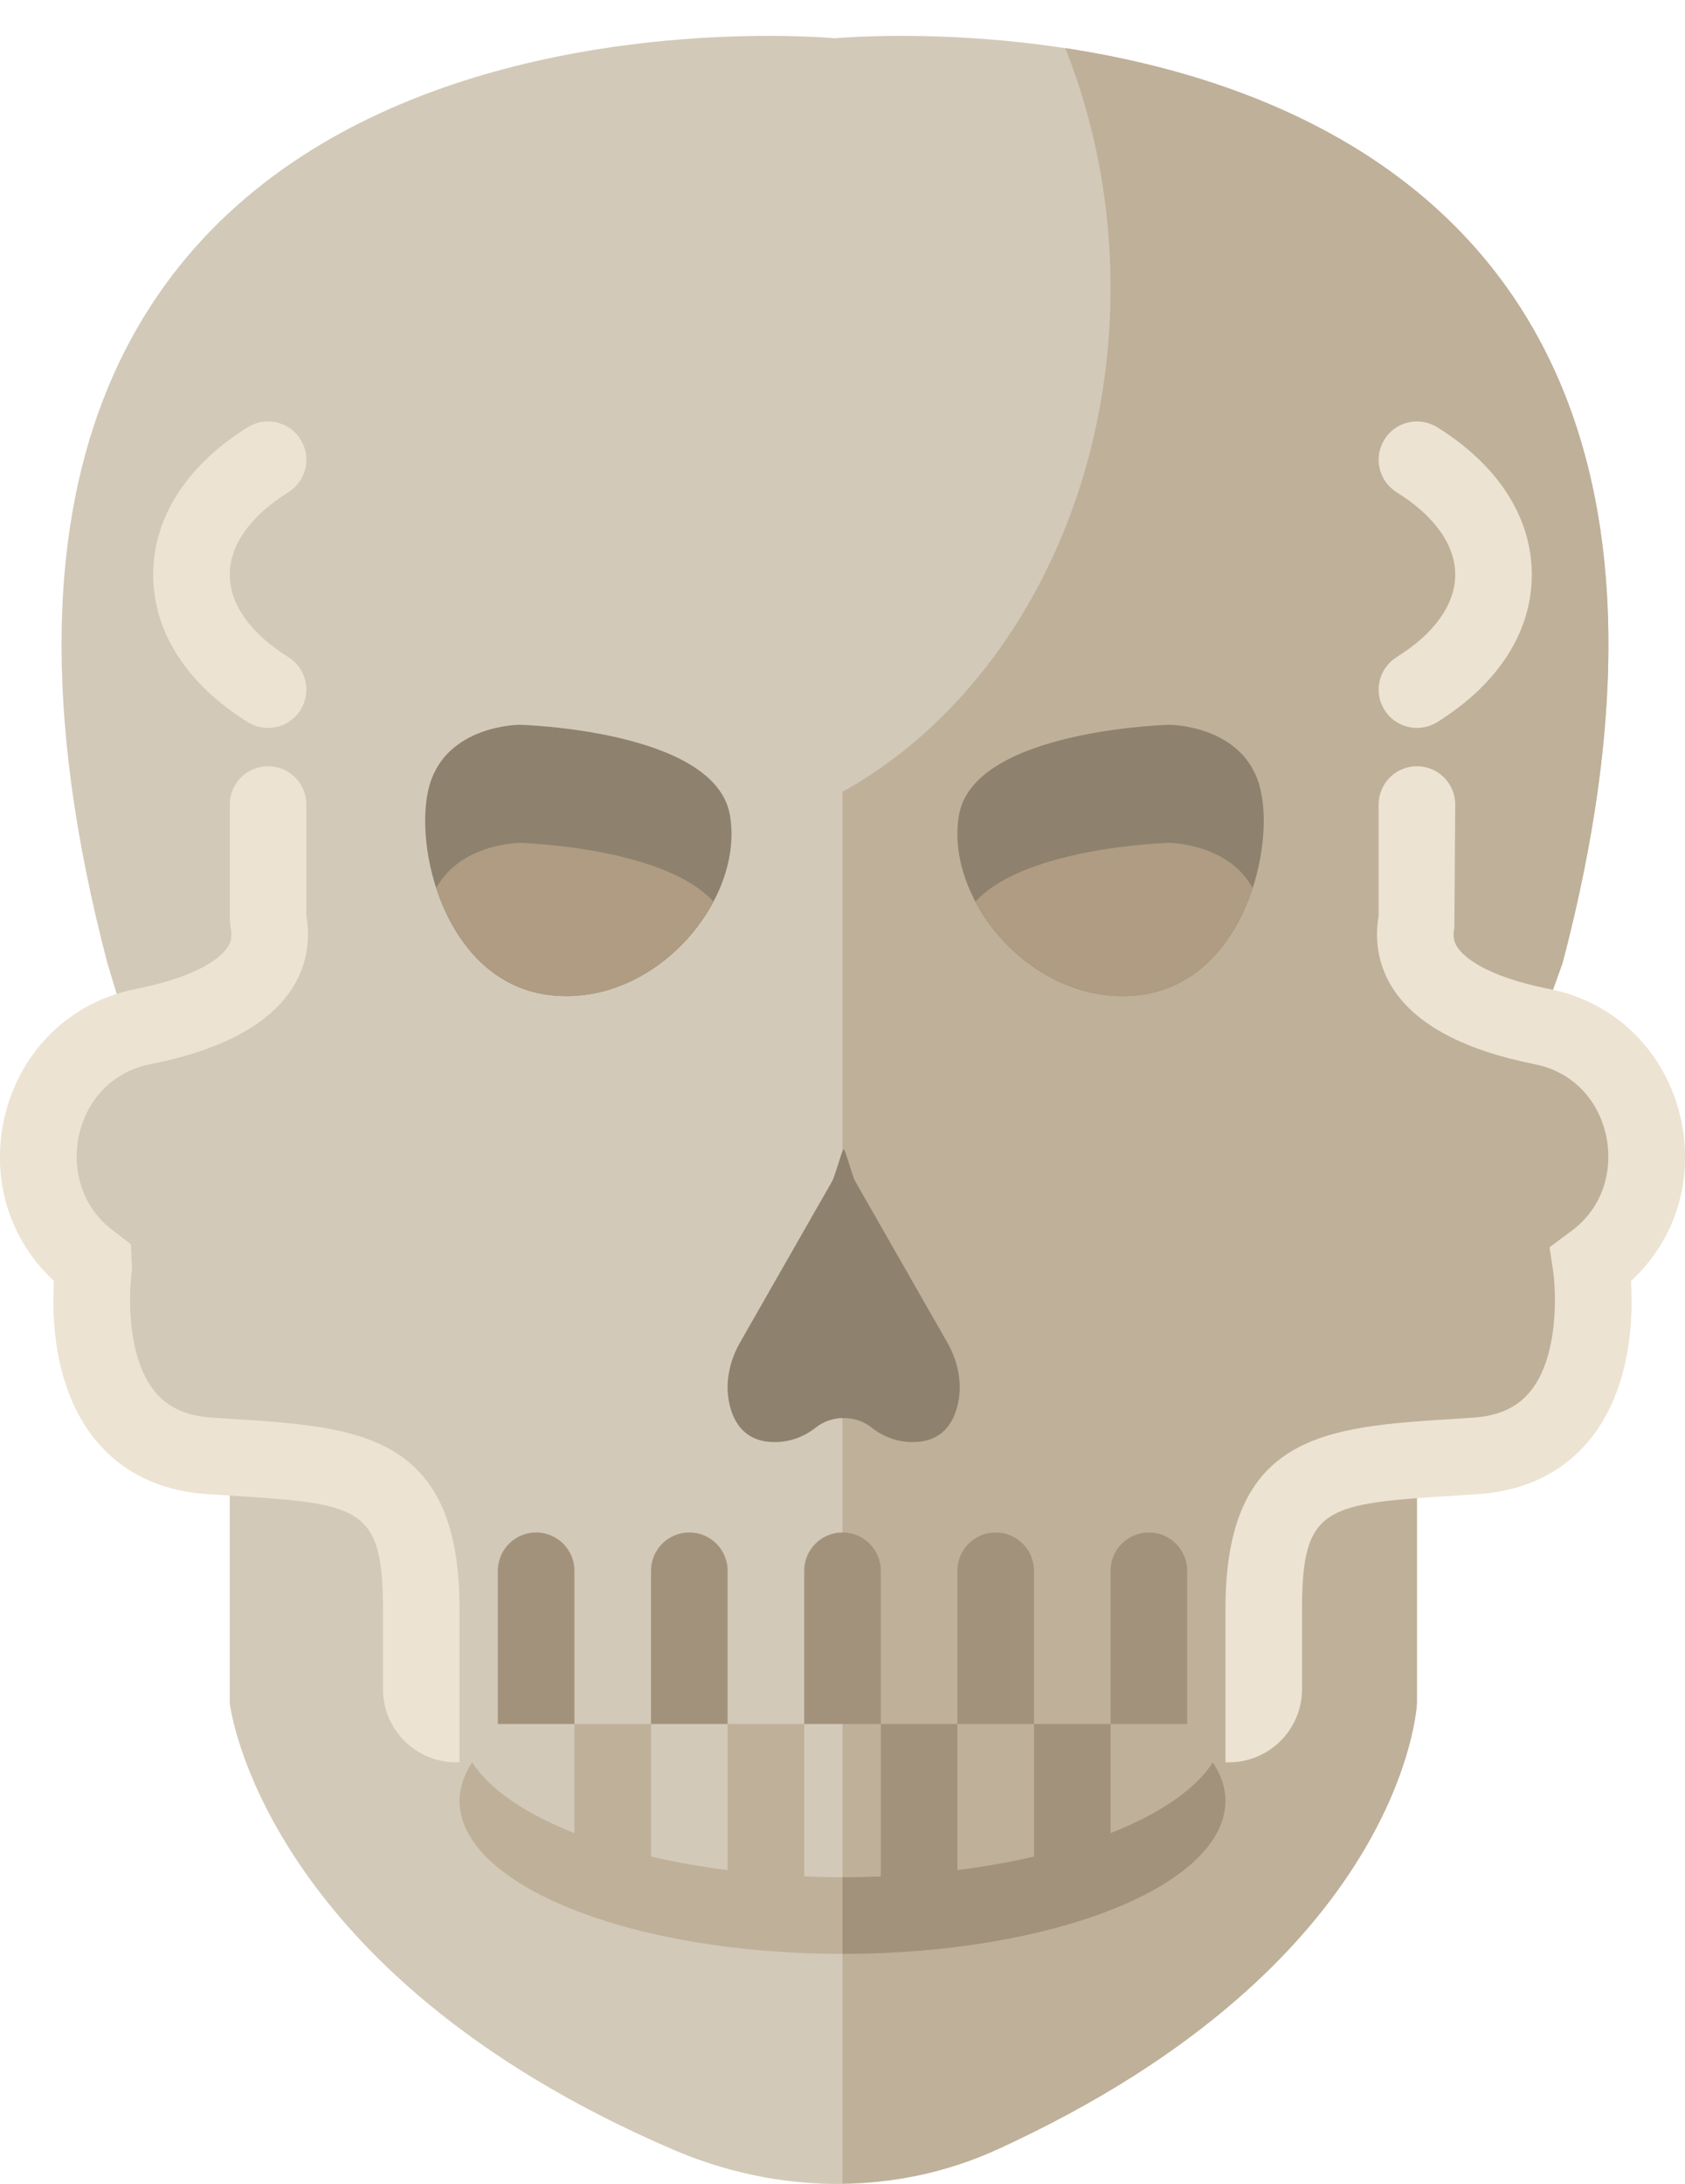 <?xml version="1.0" encoding="UTF-8" standalone="no"?>
<svg width="44px" height="57px" viewBox="0 0 44 57" version="1.1" xmlns="http://www.w3.org/2000/svg" xmlns:xlink="http://www.w3.org/1999/xlink" xmlns:sketch="http://www.bohemiancoding.com/sketch/ns">
    <!-- Generator: Sketch 3.2.2 (9983) - http://www.bohemiancoding.com/sketch -->
    <title>56 - Skull (Flat)</title>
    <desc>Created with Sketch.</desc>
    <defs></defs>
    <g id="Page-1" stroke="none" stroke-width="1" fill="none" fill-rule="evenodd" sketch:type="MSPage">
        <g id="56---Skull-(Flat)" sketch:type="MSLayerGroup" transform="translate(-1, 0)">
            <path d="M41.278,26.8 C41.256,26.796 41.234,26.79 41.212,26.786 L41.804,25.134 C48.803,-1.522 22.803,1 22.803,1 C22.803,1 -3.196,-1.522 3.803,25.134 L4.337,26.907 C1.795,27.725 1.128,31.228 3.338,32.91 C3.378,32.94 3.418,32.97 3.459,33 C3.459,33 2.709,37.75 6.459,38 C6.645,38.013 6.823,38.024 7,38.035 L7,44.462 C7,44.462 7.795,51.469 18.568,56.105 C21.266,57.266 24.328,57.344 27.039,56.105 C37.706,51.229 38,44.462 38,44.462 L38,38.104 C38.472,38.068 38.982,38.037 39.541,38 C43.291,37.75 42.541,33 42.541,33 C42.582,32.97 42.622,32.94 42.662,32.91 C44.981,31.145 44.137,27.368 41.278,26.8" id="Fill-114" fill="#D2C9B8" sketch:type="MSShapeGroup"></path>
            <path d="M41.278,26.8 C41.256,26.796 41.234,26.79 41.212,26.786 L41.804,25.134 C46.575,6.962 36.021,2.351 28.818,1.256 C29.568,3.149 30,5.261 30,7.5 C30,13.349 27.128,18.376 23,20.669 L23,56.995 C24.374,56.978 25.747,56.695 27.039,56.105 C37.706,51.229 38,44.462 38,44.462 L38,38.104 C38.472,38.068 38.982,38.037 39.541,38 C43.291,37.75 42.541,33 42.541,33 C42.582,32.97 42.622,32.94 42.662,32.91 C44.981,31.145 44.137,27.368 41.278,26.8" id="Fill-115" fill="#BFB099" sketch:type="MSShapeGroup"></path>
            <path d="M16,41 C16,40.447 15.552,40 15,40 C14.448,40 14,40.447 14,41 L14,45 L16,45 L16,41" id="Fill-178" fill="#A3927B" sketch:type="MSShapeGroup"></path>
            <path d="M20,41 C20,40.447 19.552,40 19,40 C18.448,40 18,40.447 18,41 L18,45 L20,45 L20,41" id="Fill-179" fill="#A3927B" sketch:type="MSShapeGroup"></path>
            <path d="M24,41 C24,40.447 23.552,40 23,40 C22.448,40 22,40.447 22,41 L22,45 L24,45 L24,41" id="Fill-180" fill="#A3927B" sketch:type="MSShapeGroup"></path>
            <path d="M28,41 C28,40.447 27.552,40 27,40 C26.448,40 26,40.447 26,41 L26,45 L28,45 L28,41" id="Fill-181" fill="#A3927B" sketch:type="MSShapeGroup"></path>
            <path d="M32,41 C32,40.447 31.552,40 31,40 C30.448,40 30,40.447 30,41 L30,45 L32,45 L32,41" id="Fill-182" fill="#A3927B" sketch:type="MSShapeGroup"></path>
            <path d="M14.571,18.918 C14.571,18.918 12.676,18.918 12.219,20.486 C11.762,22.054 12.611,25.647 15.355,25.974 C18.099,26.301 20.451,23.491 20.059,21.27 C19.667,19.049 14.571,18.918 14.571,18.918" id="Fill-1978" fill="#8E826E" sketch:type="MSShapeGroup"></path>
            <path d="M31.531,18.918 C31.531,18.918 33.426,18.918 33.883,20.486 C34.34,22.054 33.491,25.647 30.747,25.974 C28.003,26.301 25.651,23.491 26.043,21.27 C26.435,19.049 31.531,18.918 31.531,18.918" id="Fill-1979" fill="#8E826E" sketch:type="MSShapeGroup"></path>
            <path d="M25.735,35.039 L23.332,30.833 C23.25,30.689 23.031,29.856 23.031,30.022 C23.031,29.856 22.811,30.689 22.729,30.833 L20.326,35.039 C20.049,35.524 19.925,36.094 20.046,36.64 C20.159,37.15 20.469,37.649 21.249,37.641 C21.646,37.637 22.008,37.495 22.3,37.263 C22.718,36.93 23.343,36.93 23.761,37.263 C24.053,37.495 24.415,37.637 24.812,37.641 C25.592,37.649 25.902,37.15 26.015,36.64 C26.136,36.094 26.012,35.524 25.735,35.039" id="Fill-1980" fill="#8E826E" sketch:type="MSShapeGroup"></path>
            <path d="M7.999,19 C7.819,19 7.636,18.951 7.472,18.85 C5.878,17.858 5,16.491 5,15 C5,13.509 5.878,12.142 7.472,11.15 C7.941,10.86 8.557,11.002 8.849,11.472 C9.141,11.94 8.997,12.558 8.528,12.85 C7.543,13.462 7,14.226 7,15 C7,15.774 7.543,16.538 8.528,17.15 C8.997,17.442 9.141,18.06 8.849,18.528 C8.66,18.833 8.333,19 7.999,19" id="Fill-1981" fill="#ECE3D2" sketch:type="MSShapeGroup"></path>
            <path d="M38.001,19 C37.667,19 37.34,18.833 37.151,18.528 C36.859,18.06 37.003,17.442 37.472,17.15 C38.457,16.538 39,15.774 39,15 C39,14.226 38.457,13.462 37.472,12.85 C37.003,12.558 36.859,11.94 37.151,11.472 C37.442,11.002 38.058,10.86 38.528,11.15 C40.122,12.142 41,13.509 41,15 C41,16.491 40.122,17.858 38.528,18.85 C38.364,18.951 38.181,19 38.001,19" id="Fill-1982" fill="#ECE3D2" sketch:type="MSShapeGroup"></path>
            <path d="M32.672,46 C32.212,46.713 31.27,47.347 30,47.848 L30,45 L28,45 L28,48.46 C27.373,48.606 26.704,48.724 26,48.813 L26,45 L24,45 L24,48.978 C23.671,48.991 23.338,49 23,49 C22.662,49 22.329,48.991 22,48.978 L22,45 L20,45 L20,48.813 C19.296,48.724 18.627,48.606 18,48.46 L18,45 L16,45 L16,47.848 C14.73,47.347 13.787,46.713 13.328,46 C13.121,46.32 13,46.654 13,47 C13,49.209 17.477,51 23,51 C28.523,51 33,49.209 33,47 C33,46.654 32.879,46.32 32.672,46" id="Fill-2351" fill="#BFB099" sketch:type="MSShapeGroup"></path>
            <path d="M13,44 L13,42 C13,37.417 10.379,37.249 7.06,37.037 L6.525,37.002 C5.86,36.958 5.371,36.732 5.032,36.309 C4.297,35.395 4.361,33.721 4.447,33.156 L4.419,32.477 L3.944,32.114 C3.031,31.42 2.893,30.365 3.067,29.61 C3.29,28.65 3.981,27.967 4.917,27.78 C6.754,27.415 7.997,26.759 8.611,25.828 C8.985,25.261 9.119,24.599 9,23.906 L9,21 C9,20.447 8.552,20 8,20 C7.448,20 7,20.447 7,21 L7,24 L7.021,24.206 C7.078,24.473 7.013,24.619 6.941,24.727 C6.802,24.938 6.287,25.469 4.527,25.819 C2.824,26.157 1.518,27.438 1.119,29.16 C0.748,30.76 1.242,32.36 2.41,33.436 C2.351,34.382 2.4,36.218 3.466,37.553 C4.156,38.416 5.167,38.916 6.393,38.998 L6.933,39.033 C10.379,39.253 11,39.293 11,42 L11,44.09 C11,45.144 11.856,46 12.91,46 L13,46 L13,44" id="Fill-2352" fill="#ECE3D2" sketch:type="MSShapeGroup"></path>
            <path d="M44.881,29.159 C44.482,27.438 43.176,26.157 41.473,25.819 C39.713,25.469 39.198,24.938 39.059,24.727 C38.987,24.619 38.922,24.473 38.978,24.206 L39,21 C39,20.447 38.552,20 38,20 C37.448,20 37,20.447 37,21 L37,23.906 C36.881,24.599 37.015,25.261 37.389,25.828 C38.003,26.759 39.246,27.415 41.083,27.78 C42.019,27.967 42.71,28.65 42.933,29.61 C43.107,30.365 42.969,31.42 42.057,32.114 L41.947,32.195 L41.462,32.557 L41.553,33.153 C41.639,33.721 41.703,35.395 40.968,36.309 C40.629,36.732 40.14,36.958 39.475,37.002 L38.94,37.037 C35.621,37.249 33,37.417 33,42 L33,46 L33.09,46 C34.144,46 35,45.144 35,44.09 L35,42 C35,39.293 35.621,39.253 39.067,39.033 L39.607,38.998 C40.833,38.916 41.844,38.416 42.534,37.553 C43.6,36.219 43.649,34.382 43.59,33.436 C44.759,32.361 45.251,30.759 44.881,29.159" id="Fill-2353" fill="#ECE3D2" sketch:type="MSShapeGroup"></path>
            <path d="M12.393,23.18 C12.831,24.521 13.779,25.786 15.355,25.974 C17.192,26.193 18.848,25.005 19.628,23.531 C18.315,22.1 14.571,22 14.571,22 C14.571,22 13.025,22.013 12.393,23.18" id="Fill-2454" fill="#AF9C82" sketch:type="MSShapeGroup"></path>
            <path d="M31.531,22 C31.531,22 27.787,22.1 26.474,23.531 C27.254,25.005 28.91,26.193 30.747,25.974 C32.323,25.786 33.271,24.521 33.709,23.18 C33.077,22.013 31.531,22 31.531,22" id="Fill-2455" fill="#AF9C82" sketch:type="MSShapeGroup"></path>
            <path d="M33,47 C33,46.654 32.879,46.32 32.672,46 C32.212,46.713 31.27,47.347 30,47.848 L30,45 L28,45 L28,48.46 C27.373,48.606 26.704,48.724 26,48.813 L26,45 L24,45 L24,48.978 C23.671,48.991 23.338,49 23,49 L23,51 C28.523,51 33,49.209 33,47" id="Fill-2456" fill="#A3927B" sketch:type="MSShapeGroup"></path>
        </g>
    </g>
</svg>